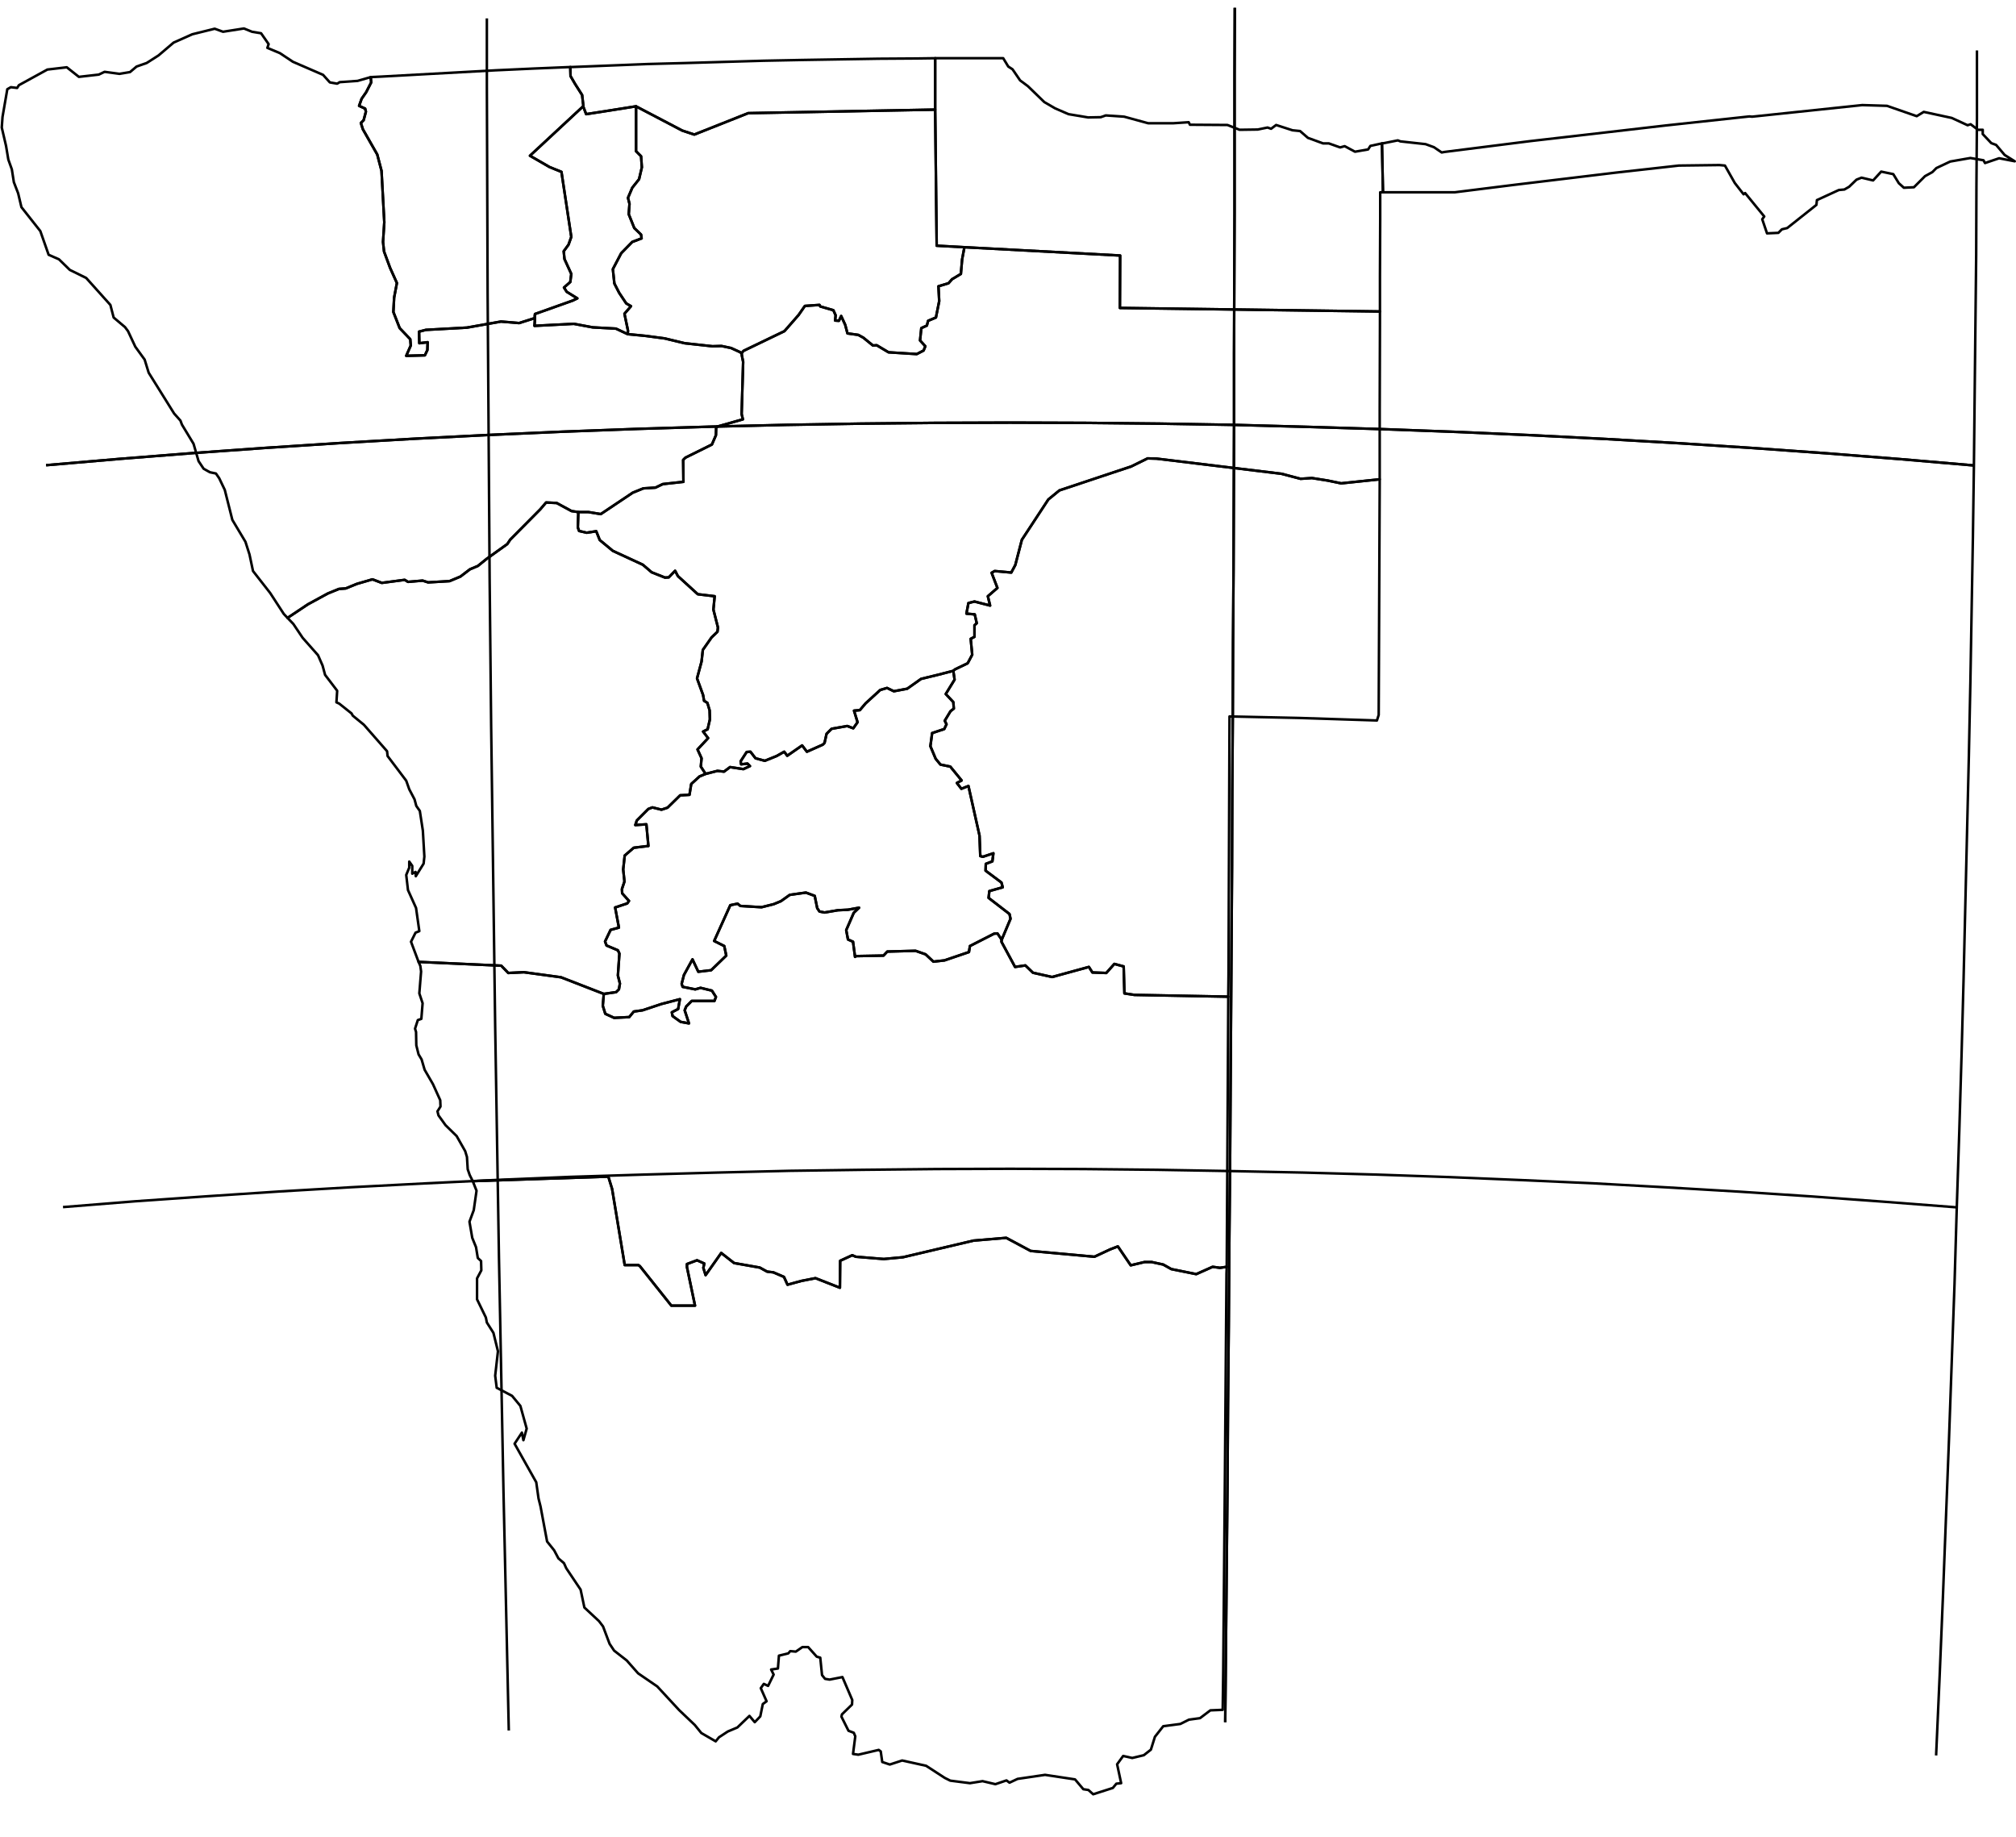 <?xml version="1.0" encoding="utf-8"?><!DOCTYPE svg  PUBLIC '-//W3C//DTD SVG 1.1//EN'  'http://www.w3.org/Graphics/SVG/1.1/DTD/svg11.dtd'><svg enable_background="new 0 0 800 729" height="729px" pretty_print="False" style="stroke-linejoin: round; stroke:#000; fill: none;" version="1.1" viewBox="0 0 800 729" width="800px" xmlns="http://www.w3.org/2000/svg" xmlns:xlink="http://www.w3.org/1999/xlink"><defs><style type="text/css"><![CDATA[path { fill-rule: evenodd; }]]></style></defs><g class="" id="nam"><path d="M187.6,468.7L189.1,472.5L188.0,480.2L186.3,484.8L187.4,491.2L188.9,494.9L189.6,499.2L190.9,500.4L191.0,504.1L189.3,507.3L189.3,515.6L192.8,522.8L193.2,524.8L195.8,528.9L197.6,536.2L196.5,545.9L197.1,550.7L203.2,553.9L206.5,557.9L209.0,566.9L207.7,571.5L207.1,568.5L204.2,572.9L212.8,588.2L213.7,594.6L214.5,597.8L217.1,611.7L219.9,615.2L221.6,618.4L223.8,620.3L224.7,622.3L230.4,630.8L231.9,637.9L237.7,643.3L239.3,645.4L241.9,652.3L243.7,655.0L248.7,658.9L253.2,664.0L260.8,669.2L269.5,678.6L275.7,684.5L278.3,687.7L284.0,691.0L285.3,689.4L288.8,687.1L292.6,685.5L297.4,680.9L299.5,683.4L301.7,681.1L302.7,676.2L304.2,675.1L301.9,669.9L303.1,668.2L304.8,669.0L307.0,664.5L306.0,662.5L308.7,662.1L309.1,657.0L312.8,656.1L313.6,655.2L315.8,655.4L318.4,653.6L320.7,653.6L324.1,657.4L325.5,657.8L326.2,664.7L327.4,666.2L329.2,666.5L334.3,665.5L338.2,674.6L338.1,676.4L334.1,680.3L333.9,681.2L336.7,686.8L338.8,687.6L339.4,689.0L338.5,696.0L340.6,696.3L348.7,694.4L349.5,695.0L350.1,699.2L353.1,700.2L358.0,698.6L367.5,700.7L374.9,705.5L377.1,706.6L384.9,707.6L389.9,706.8L395.0,708.0L399.4,706.5L400.6,707.4L403.8,705.9L414.7,704.3L426.6,706.1L429.9,710.0L431.9,710.3L433.8,712.0L441.6,709.5L443.0,707.8L444.9,707.6L443.3,700.1L445.7,696.8L449.3,697.6L453.9,696.5L456.7,694.3L458.3,689.2L461.6,685.0L468.4,684.1L471.8,682.4L476.2,681.8L480.3,678.7L485.2,678.5L485.4,663.4L486.1,582.2L486.7,505.4L486.8,502.7L484.1,503.1L481.2,502.7L474.7,505.6L464.8,503.6L461.6,501.8L457.0,500.8L454.2,500.8L448.7,502.1L443.6,494.6L440.5,495.8L434.3,498.7L409.0,496.4L399.3,491.2L386.3,492.3L358.3,498.9L350.7,499.6L339.6,498.7L338.2,498.1L333.4,500.3L333.3,511.0L323.6,507.2L318.0,508.3L312.5,509.8L311.1,506.7L306.9,504.9L304.4,504.6L301.5,503.0L291.3,501.2L286.2,497.2L280.0,506.0L279.1,503.1L279.5,501.4L276.6,500.1L272.6,501.6L272.6,502.8L275.8,518.1L266.4,518.1L253.9,502.4L253.3,502.0L247.9,502.0L242.9,471.8L241.4,466.9L187.6,468.7L187.6,468.7Z " data-name="Karas"/><path d="M239.6,394.4L222.6,387.8L207.9,385.8L201.7,386.1L198.9,383.2L166.1,381.7L166.8,383.3L167.1,385.5L166.4,394.2L167.7,398.1L167.2,404.3L165.8,404.8L164.7,408.2L165.1,409.5L165.2,414.8L166.1,418.4L167.3,420.4L168.5,424.5L171.8,430.2L174.7,436.6L174.8,439.1L173.6,441.0L174.0,442.6L176.8,446.5L181.2,450.8L184.6,456.8L185.3,459.1L185.6,464.0L186.4,466.3L187.6,468.7L241.4,466.9L242.9,471.8L247.9,502.0L253.3,502.0L253.9,502.4L266.4,518.1L275.8,518.1L272.6,502.8L272.6,501.6L276.6,500.1L279.5,501.4L279.1,503.1L280.0,506.0L286.2,497.2L291.3,501.2L301.5,503.0L304.4,504.6L306.9,504.9L311.1,506.7L312.5,509.8L318.0,508.3L323.6,507.2L333.3,511.0L333.4,500.3L338.2,498.1L339.6,498.7L350.7,499.6L358.3,498.9L386.3,492.3L399.3,491.2L409.0,496.4L434.3,498.7L440.5,495.8L443.6,494.6L448.7,502.1L454.2,500.8L457.0,500.8L461.6,501.8L464.8,503.6L474.7,505.6L481.2,502.7L484.1,503.1L486.8,502.7L486.8,501.9L487.0,467.4L487.1,450.2L487.4,397.2L487.4,395.5L450.2,394.8L446.2,394.2L445.9,383.5L442.2,382.5L439.0,386.1L433.5,385.9L432.1,383.7L417.5,387.7L409.9,386.0L406.9,383.1L402.8,383.7L397.4,373.7L397.5,372.9L395.8,370.4L394.5,370.5L384.9,375.4L384.5,377.8L374.8,381.1L370.4,381.6L367.3,378.7L363.3,377.3L352.1,377.6L350.6,379.2L339.7,379.4L339.3,379.7L338.5,373.7L336.5,372.8L335.8,369.1L338.8,362.2L340.9,360.2L336.5,361.0L332.5,361.2L327.2,362.1L325.2,361.7L324.3,360.4L323.3,355.5L319.8,354.2L313.4,355.1L309.9,357.6L307.0,358.8L302.2,360.0L293.8,359.5L292.7,358.6L289.8,359.2L283.4,373.4L287.4,375.4L288.2,379.2L282.2,385.0L277.1,385.6L274.8,380.7L271.4,386.9L270.5,390.4L270.9,391.6L275.9,392.6L278.0,392.0L282.5,393.1L284.1,395.6L283.5,397.2L274.5,397.2L272.3,399.4L271.7,400.9L273.4,406.1L270.1,405.5L266.9,403.2L266.6,401.7L269.1,400.4L269.8,396.5L262.5,398.4L255.0,400.9L251.5,401.4L249.7,403.6L243.7,403.9L240.2,402.3L239.2,399.1L239.6,394.4Z " data-name="Hardap"/><path d="M378.3,266.2L372.1,267.8L365.5,269.4L360.0,273.3L354.7,274.3L352.0,273.0L349.3,273.8L343.5,279.1L341.2,281.8L338.9,282.0L340.3,286.6L338.6,289.0L336.2,288.1L330.0,289.2L328.0,291.2L327.2,294.8L326.5,295.5L320.2,298.3L318.3,295.8L312.4,299.9L311.2,298.3L308.2,300.0L303.5,301.9L299.8,300.9L297.8,298.3L296.3,298.4L293.9,302.1L294.1,303.3L296.6,303.0L297.6,304.0L295.0,305.2L289.7,304.4L287.3,306.2L284.7,305.9L280.0,307.1L277.6,308.1L274.3,311.1L273.6,315.4L269.9,315.6L264.9,320.5L262.5,321.3L258.9,320.4L257.3,321.0L252.7,325.6L252.1,327.4L256.5,327.1L257.3,335.7L251.5,336.4L247.9,339.5L247.3,345.0L247.8,349.8L246.8,352.8L246.9,354.5L249.6,357.5L248.9,358.5L244.1,360.1L245.6,368.1L242.3,369.0L240.1,373.6L240.7,375.2L245.2,377.1L245.8,378.4L245.2,387.1L246.0,390.3L245.6,392.6L244.5,393.7L239.6,394.4L239.2,399.1L240.2,402.3L243.7,403.9L249.7,403.6L251.5,401.4L255.0,400.9L262.5,398.4L269.8,396.5L269.1,400.4L266.6,401.7L266.9,403.2L270.1,405.5L273.4,406.1L271.7,400.9L272.3,399.4L274.5,397.2L283.5,397.2L284.1,395.6L282.5,393.1L278.0,392.0L275.9,392.6L270.9,391.6L270.5,390.4L271.4,386.9L274.8,380.7L277.1,385.6L282.2,385.0L288.2,379.2L287.4,375.4L283.4,373.4L289.8,359.2L292.7,358.6L293.8,359.5L302.2,360.0L307.0,358.8L309.9,357.6L313.4,355.1L319.8,354.2L323.3,355.5L324.3,360.4L325.2,361.7L327.2,362.1L332.5,361.2L336.5,361.0L340.9,360.2L338.8,362.2L335.8,369.1L336.5,372.8L338.5,373.7L339.3,379.7L339.7,379.4L350.6,379.2L352.1,377.6L363.3,377.3L367.3,378.7L370.4,381.6L374.8,381.1L384.5,377.8L384.9,375.4L394.5,370.5L395.8,370.4L397.5,372.9L401.0,364.6L400.6,362.7L392.3,356.3L392.6,353.6L397.9,352.1L397.4,350.2L391.1,345.5L391.2,342.8L393.8,341.8L394.2,338.6L390.0,340.0L389.0,339.7L388.7,331.6L384.3,311.9L381.5,313.0L379.7,310.7L381.6,309.7L377.1,304.2L373.2,303.4L371.3,301.1L369.2,296.1L369.9,290.9L374.7,289.3L375.6,287.4L374.9,286.0L377.2,282.2L378.5,281.2L378.3,278.6L375.3,275.4L378.8,269.7L378.3,266.2Z " data-name="Khomas"/><path d="M114.1,245.2L122.2,239.8L130.1,235.5L134.5,233.7L137.2,233.5L141.6,231.7L147.8,229.9L151.5,231.3L160.6,230.1L161.9,230.9L167.7,230.4L169.9,231.1L178.4,230.6L182.7,228.8L186.5,225.9L189.6,224.6L193.2,221.7L201.3,215.9L202.5,214.1L214.4,202.1L216.7,199.4L220.9,199.6L226.8,202.8L229.5,203.2L233.5,203.2L238.4,204.0L251.1,195.5L255.3,193.8L260.1,193.5L263.0,192.1L271.2,191.2L271.1,182.5L272.0,181.6L282.5,176.4L284.1,172.7L284.2,169.4L294.8,166.4L294.3,164.3L294.9,143.6L294.4,141.1L294.3,140.2L293.6,139.7L290.1,138.1L286.3,137.3L282.7,137.4L271.7,136.2L263.8,134.3L256.3,133.3L249.1,132.6L244.4,130.4L235.2,129.9L227.7,128.5L212.1,129.3L212.3,126.2L206.0,128.2L198.8,127.6L185.3,130.0L169.0,130.9L166.3,131.6L166.4,136.2L169.7,135.8L169.6,138.9L168.6,141.0L161.2,141.2L163.0,137.1L162.8,134.6L158.6,130.2L156.1,123.8L156.4,118.1L157.5,112.3L154.8,106.3L152.4,99.8L152.0,96.0L152.5,88.2L151.4,67.8L149.7,61.3L144.0,51.3L143.2,48.8L144.3,47.7L145.2,44.3L144.9,43.1L142.5,42.0L143.5,39.2L145.3,36.6L147.3,32.7L147.1,30.6L147.1,30.6L141.9,32.1L134.8,32.6L133.8,33.2L130.9,32.7L128.2,29.7L116.2,24.5L111.1,21.1L106.1,19.0L106.6,17.5L103.6,13.2L100.0,12.6L96.8,11.3L88.5,12.6L85.2,11.4L76.3,13.6L68.9,16.9L62.9,22.0L58.2,25.0L54.2,26.4L51.6,28.6L47.4,29.3L41.5,28.5L39.2,29.6L31.3,30.5L26.5,26.7L18.8,27.6L7.5,33.8L6.8,34.9L4.3,34.6L2.9,35.4L1.0,46.4L0.7,50.6L2.4,57.9L3.3,63.3L4.7,67.2L5.5,72.3L7.2,76.7L8.5,82.2L16.0,91.7L19.3,101.1L23.4,102.9L27.7,107.1L34.2,110.3L43.8,121.0L45.1,126.0L49.6,129.8L50.8,131.4L53.7,137.6L57.4,142.7L59.0,147.9L69.1,164.1L71.6,166.9L72.2,168.5L76.8,176.1L78.8,183.0L80.8,186.0L83.3,187.4L85.7,187.9L87.0,189.8L89.2,194.4L92.2,206.3L97.4,215.0L99.0,220.0L100.4,226.6L107.2,235.3L112.6,243.6L114.1,245.2L114.1,245.2Z " data-name="Kunene"/><path d="M226.8,202.8L220.9,199.6L216.7,199.4L214.4,202.1L202.5,214.1L201.3,215.9L193.2,221.7L189.6,224.6L186.5,225.9L182.7,228.8L178.4,230.6L169.9,231.1L167.7,230.4L161.9,230.9L160.6,230.1L151.5,231.3L147.8,229.9L141.6,231.7L137.2,233.5L134.5,233.7L130.1,235.5L122.2,239.8L114.1,245.2L116.4,247.6L120.1,253.1L126.2,260.0L128.0,264.1L129.0,267.8L133.8,274.1L133.5,278.7L134.6,279.2L139.5,283.1L140.0,284.0L144.4,287.6L153.6,298.1L153.8,300.0L161.2,309.8L162.4,313.2L164.5,317.2L165.2,319.8L166.6,321.8L167.8,329.6L168.4,339.9L168.1,342.7L165.0,347.7L164.9,346.0L163.6,346.7L163.6,343.6L162.4,341.9L162.4,344.3L161.2,347.2L161.9,353.2L165.1,360.3L166.4,369.5L164.9,370.1L163.1,373.7L166.1,381.7L166.1,381.7L198.9,383.2L201.7,386.1L207.9,385.8L222.6,387.8L239.6,394.4L244.5,393.7L245.6,392.6L246.0,390.3L245.2,387.1L245.8,378.4L245.2,377.1L240.7,375.2L240.1,373.6L242.3,369.0L245.6,368.1L244.1,360.1L248.9,358.5L249.6,357.5L246.9,354.5L246.8,352.8L247.8,349.8L247.3,345.0L247.9,339.5L251.5,336.4L257.3,335.7L256.5,327.1L252.1,327.4L252.7,325.6L257.3,321.0L258.9,320.4L262.5,321.3L264.9,320.5L269.9,315.6L273.6,315.4L274.3,311.1L277.6,308.1L280.0,307.1L278.1,304.2L278.4,300.9L276.8,297.4L281.0,292.9L279.0,290.3L280.8,289.4L281.7,285.5L281.6,281.9L280.7,278.9L279.4,278.1L279.0,275.8L276.6,269.2L278.4,262.5L278.9,257.9L282.4,252.9L284.7,250.7L284.9,249.0L283.1,241.9L283.6,236.6L276.9,235.8L269.0,228.6L267.9,226.5L265.4,229.1L263.9,229.2L258.6,227.1L255.1,224.1L243.2,218.6L238.0,214.3L236.6,210.8L232.8,211.4L229.8,210.7L229.3,209.3L229.5,203.2L226.8,202.8Z " data-name="Erongo"/><path d="M382.7,98.1L381.8,102.9L381.3,108.7L377.8,110.8L376.4,112.4L372.4,113.6L372.7,119.5L371.4,126.0L368.3,127.3L367.8,129.2L365.6,130.2L365.1,135.1L367.2,137.4L366.5,139.1L363.8,140.5L352.6,139.8L347.9,137.0L346.4,137.1L342.6,134.0L340.6,132.9L336.3,132.3L335.4,128.9L333.8,125.4L332.9,127.3L331.4,127.2L331.6,125.1L330.7,123.1L325.5,121.6L325.2,121.0L319.4,121.4L316.9,125.0L311.3,131.4L295.1,139.2L294.3,140.1L294.3,140.2L294.4,141.1L294.9,143.6L294.3,164.3L294.8,166.4L284.2,169.4L284.1,172.7L282.5,176.4L272.0,181.6L271.1,182.5L271.2,191.2L263.0,192.1L260.1,193.5L255.3,193.8L251.1,195.5L238.4,204.0L233.5,203.2L229.5,203.2L229.3,209.3L229.8,210.7L232.8,211.4L236.6,210.8L238.0,214.3L243.2,218.6L255.1,224.1L258.6,227.1L263.9,229.2L265.4,229.1L267.9,226.5L269.0,228.6L276.9,235.8L283.6,236.6L283.1,241.9L284.9,249.0L284.7,250.7L282.4,252.9L278.9,257.9L278.4,262.5L276.6,269.2L279.0,275.8L279.4,278.1L280.7,278.9L281.6,281.9L281.7,285.5L280.8,289.4L279.0,290.3L281.0,292.9L276.8,297.4L278.4,300.9L278.1,304.2L280.0,307.1L284.7,305.9L287.3,306.2L289.7,304.4L295.0,305.2L297.6,304.0L296.6,303.0L294.1,303.3L293.9,302.1L296.3,298.4L297.8,298.3L299.8,300.9L303.5,301.9L308.2,300.0L311.2,298.3L312.4,299.9L318.3,295.8L320.2,298.3L326.5,295.5L327.2,294.8L328.0,291.2L330.0,289.2L336.2,288.1L338.6,289.0L340.3,286.6L338.9,282.0L341.2,281.8L343.5,279.1L349.3,273.8L352.0,273.0L354.7,274.3L360.0,273.3L365.5,269.4L372.1,267.8L378.3,266.2L379.0,265.6L384.0,263.2L385.8,259.8L385.2,253.5L386.7,252.7L386.7,248.1L387.6,247.3L386.8,243.8L383.5,243.5L384.3,239.3L386.7,238.7L392.9,240.3L392.0,236.6L395.8,233.3L393.5,227.3L394.7,226.6L401.3,227.2L402.9,224.2L405.5,214.2L416.0,198.2L420.4,194.6L448.9,185.1L455.4,181.9L459.0,182.0L508.5,188.0L516.1,190.0L520.6,189.7L526.9,190.7L532.2,191.8L547.5,190.2L547.5,184.5L547.5,163.2L547.6,128.0L547.6,123.6L547.5,123.6L444.4,122.2L444.5,101.4L382.7,98.1Z " data-name="Otjozondjupa"/><path d="M147.1,30.6L147.3,32.7L145.3,36.6L143.5,39.2L142.5,42.0L144.9,43.1L145.2,44.3L144.3,47.7L143.2,48.8L144.0,51.3L149.7,61.3L151.4,67.8L152.5,88.2L152.0,96.0L152.4,99.8L154.8,106.3L157.5,112.3L156.4,118.1L156.1,123.8L158.6,130.2L162.8,134.6L163.0,137.1L161.2,141.2L168.6,141.0L169.6,138.9L169.7,135.8L166.4,136.2L166.3,131.6L169.0,130.9L185.3,130.0L198.8,127.6L206.0,128.2L212.3,126.2L212.2,125.4L212.3,124.6L227.2,119.3L229.1,118.4L224.9,115.8L223.8,114.1L226.3,111.9L226.7,108.7L224.0,102.8L223.7,99.7L225.6,97.1L226.7,94.0L222.8,68.2L218.1,66.3L210.3,61.8L231.5,42.1L231.0,37.7L228.2,33.3L226.4,30.2L226.3,26.6L211.8,27.2L196.6,27.9L151.2,30.4L147.1,30.6Z " data-name="Omusati"/><path d="M231.5,42.1L210.3,61.8L218.1,66.3L222.8,68.2L226.7,94.0L225.6,97.1L223.7,99.7L224.0,102.8L226.7,108.7L226.3,111.9L223.8,114.1L224.9,115.8L229.1,118.4L227.2,119.3L212.3,124.6L212.2,125.4L212.3,126.2L212.1,129.3L227.7,128.5L235.2,129.9L244.4,130.4L249.1,132.6L249.2,131.2L247.8,124.5L250.4,121.5L248.5,120.4L245.7,116.2L243.8,112.5L243.2,106.8L246.5,100.5L250.9,96.0L254.6,94.6L254.4,93.1L251.7,90.5L249.5,85.0L249.8,80.9L249.2,78.5L250.9,74.5L253.6,71.1L254.7,66.4L254.4,62.0L252.4,60.0L252.4,42.2L252.3,42.2L241.6,43.9L232.6,45.3L231.5,42.4L231.5,42.1Z " data-name="Oshana"/><path d="M226.3,26.6L226.4,30.2L228.2,33.3L231.0,37.7L231.5,42.1L231.5,42.4L232.6,45.3L241.6,43.9L252.3,42.2L252.4,42.2L270.7,51.8L275.5,53.4L296.9,44.9L371.1,43.5L371.1,23.1L363.9,23.2L348.7,23.3L318.2,23.8L303.0,24.1L272.5,25.0L257.3,25.4L226.9,26.6L226.3,26.6Z " data-name="Ohangwena"/><path d="M378.3,266.2L378.8,269.7L375.3,275.4L378.3,278.6L378.5,281.2L377.2,282.2L374.9,286.0L375.6,287.4L374.7,289.3L369.9,290.9L369.2,296.1L371.3,301.1L373.2,303.4L377.1,304.2L381.6,309.7L379.7,310.7L381.5,313.0L384.3,311.9L388.7,331.6L389.0,339.7L390.0,340.0L394.2,338.6L393.8,341.8L391.2,342.8L391.1,345.5L397.4,350.2L397.9,352.1L392.6,353.6L392.3,356.3L400.6,362.7L401.0,364.6L397.5,372.9L397.4,373.7L402.8,383.7L406.9,383.1L409.9,386.0L417.5,387.7L432.1,383.7L433.5,385.9L439.0,386.1L442.2,382.5L445.9,383.5L446.2,394.2L450.2,394.8L487.4,395.5L487.5,386.8L487.9,284.3L515.5,284.9L546.4,285.9L547.1,283.7L547.3,237.6L547.5,191.6L547.5,190.2L532.2,191.8L526.9,190.7L520.6,189.7L516.1,190.0L508.5,188.0L459.0,182.0L455.4,181.9L448.9,185.1L420.4,194.6L416.0,198.2L405.5,214.2L402.9,224.2L401.3,227.2L394.7,226.6L393.5,227.3L395.8,233.3L392.0,236.6L392.9,240.3L386.7,238.7L384.3,239.3L383.5,243.5L386.8,243.8L387.6,247.3L386.7,248.1L386.7,252.7L385.2,253.5L385.8,259.8L384.0,263.2L379.0,265.6L378.3,266.2Z " data-name="Omaheke"/><path d="M371.1,23.1L371.1,43.5L371.7,97.5L382.7,98.1L444.5,101.4L444.4,122.2L547.5,123.6L547.6,123.6L547.6,121.0L547.6,109.5L547.7,86.8L547.7,76.3L548.8,76.3L548.8,76.3L548.8,76.3L548.4,56.9L543.8,57.9L542.9,59.3L537.7,60.2L533.6,58.0L531.8,58.5L527.3,56.9L525.0,56.9L519.0,54.7L515.9,52.0L512.9,51.7L506.4,49.6L504.4,51.1L503.0,50.6L499.1,51.4L491.9,51.5L487.1,49.6L472.2,49.5L471.7,48.5L465.7,48.9L455.6,48.9L446.1,46.3L438.8,45.8L436.8,46.5L431.8,46.6L424.0,45.3L418.7,43.0L414.4,40.5L407.9,34.2L404.8,31.9L401.8,27.5L400.1,26.4L398.1,23.1L379.2,23.1L371.1,23.1Z " data-name="Kavango"/><path d="M252.4,42.2L252.4,60.0L254.4,62.0L254.7,66.4L253.6,71.1L250.9,74.5L249.2,78.5L249.8,80.9L249.5,85.0L251.7,90.5L254.4,93.1L254.6,94.6L250.9,96.0L246.5,100.5L243.2,106.8L243.8,112.5L245.7,116.2L248.5,120.4L250.4,121.5L247.8,124.5L249.2,131.2L249.1,132.6L256.3,133.3L263.8,134.3L271.7,136.2L282.7,137.4L286.3,137.3L290.1,138.1L293.6,139.7L294.3,140.2L294.3,140.1L295.1,139.2L311.3,131.4L316.9,125.0L319.4,121.4L325.2,121.0L325.5,121.6L330.7,123.1L331.6,125.1L331.4,127.2L332.9,127.3L333.8,125.4L335.4,128.9L336.3,132.3L340.6,132.9L342.6,134.0L346.4,137.1L347.9,137.0L352.6,139.8L363.8,140.5L366.5,139.1L367.2,137.4L365.1,135.1L365.6,130.2L367.8,129.2L368.3,127.3L371.4,126.0L372.7,119.5L372.4,113.6L376.4,112.4L377.8,110.8L381.3,108.7L381.8,102.9L382.7,98.1L371.7,97.5L371.1,43.5L296.9,44.9L275.5,53.4L270.7,51.8L252.4,42.2Z " data-name="Oshikoto"/><path d="M548.4,56.9L548.8,76.3L548.8,76.3L548.8,76.3L550.6,76.3L577.3,76.3L601.3,73.3L641.2,68.5L666.2,65.7L682.3,65.5L684.5,65.7L688.4,72.6L691.9,77.1L692.5,76.6L700.1,85.9L699.3,87.0L701.2,92.6L705.7,92.4L707.1,91.0L709.2,90.5L720.8,81.3L721.0,79.4L729.7,75.4L731.9,75.2L733.8,74.1L736.7,71.3L738.7,70.5L743.3,71.6L746.5,68.1L751.3,69.1L753.5,72.7L755.5,74.5L759.5,74.3L763.9,69.9L766.8,68.3L768.4,66.7L773.9,64.1L781.9,62.7L787.1,63.6L787.7,64.7L793.3,62.8L799.5,64.0L795.5,61.5L792.1,57.5L790.2,56.8L786.8,53.2L786.8,51.5L784.9,51.5L782.0,49.3L780.8,49.7L774.5,46.8L763.4,44.4L760.6,46.1L748.8,42.0L739.0,41.7L695.3,46.3L694.2,46.2L660.9,49.8L622.0,54.3L607.2,56.0L573.2,60.3L572.1,60.5L569.0,58.4L565.7,57.2L555.7,56.1L554.7,55.7L549.2,56.8L548.4,56.9Z " data-name="Caprivi"/></g><g class="" id="graticule"><path d="M18.3,184.6L47.4,182.1L76.5,179.8L105.8,177.7L135.1,175.8L164.4,174.1L193.9,172.6L223.3,171.3L252.8,170.2L282.4,169.3L312.0,168.6L341.6,168.1L371.2,167.8L400.8,167.7L430.4,167.8L460.1,168.1L489.7,168.6L519.2,169.4L548.8,170.3L578.3,171.4L607.8,172.7L637.2,174.2L666.6,175.9L695.8,177.8L725.1,179.9L754.2,182.2L783.3,184.7 "/><path d="M25.0,479.0L53.6,476.7L82.2,474.7L110.9,472.8L139.7,471.1L168.6,469.6L197.5,468.2L226.4,467.0L255.4,466.1L284.5,465.3L313.5,464.6L342.6,464.2L371.7,463.9L400.8,463.8L429.9,463.9L459.0,464.2L488.1,464.7L517.1,465.3L546.2,466.1L575.2,467.1L604.1,468.3L633.0,469.6L661.9,471.2L690.6,472.9L719.4,474.8L748.0,476.9L776.5,479.1 "/><path d="M201.9,686.7L201.2,655.0L200.5,623.5L199.8,592.1L199.2,560.9L198.6,529.8L198.0,498.9L197.5,468.2L197.0,437.7L196.5,407.4L196.1,377.2L195.7,347.3L195.3,317.6L194.9,288.1L194.6,258.9L194.3,229.9L194.1,201.1L193.9,172.6L193.7,144.4L193.5,116.4L193.4,88.7L193.3,61.3L193.2,34.1L193.2,7.3 "/><path d="M486.2,683.4L486.5,651.7L486.8,620.1L487.1,588.7L487.3,557.5L487.6,526.3L487.8,495.4L488.1,464.7L488.3,434.1L488.5,403.7L488.7,373.5L488.9,343.6L489.0,313.8L489.2,284.3L489.3,255.0L489.5,226.0L489.6,197.2L489.7,168.6L489.7,140.4L489.8,112.4L489.9,84.6L489.9,57.2L489.9,30.0L490.0,3.1 "/><path d="M768.3,696.6L769.7,665.1L771.0,633.7L772.2,602.5L773.4,571.4L774.5,540.4L775.6,509.7L776.5,479.1L777.5,448.7L778.4,418.5L779.2,388.5L779.9,358.7L780.6,329.1L781.3,299.8L781.9,270.6L782.4,241.7L782.9,213.1L783.3,184.7L783.6,156.6L783.9,128.7L784.2,101.1L784.3,73.8L784.5,46.7L784.5,20.0 "/></g><g class="" id="graticule_1"><path d="M18.3,184.6L47.4,182.1L76.5,179.8L105.8,177.7L135.1,175.8L164.4,174.1L193.9,172.6L223.3,171.3L252.8,170.2L282.4,169.3L312.0,168.6L341.6,168.1L371.2,167.8L400.8,167.7L430.4,167.8L460.1,168.1L489.7,168.6L519.2,169.4L548.8,170.3L578.3,171.4L607.8,172.7L637.2,174.2L666.6,175.9L695.8,177.8L725.1,179.9L754.2,182.2L783.3,184.7 "/><path d="M486.2,683.4L486.5,651.7L486.8,620.1L487.1,588.7L487.3,557.5L487.6,526.3L487.8,495.4L488.1,464.7L488.3,434.1L488.5,403.7L488.7,373.5L488.9,343.6L489.0,313.8L489.2,284.3L489.3,255.0L489.5,226.0L489.6,197.2L489.7,168.6L489.7,140.4L489.8,112.4L489.9,84.6L489.9,57.2L489.9,30.0L490.0,3.1 "/></g></svg>